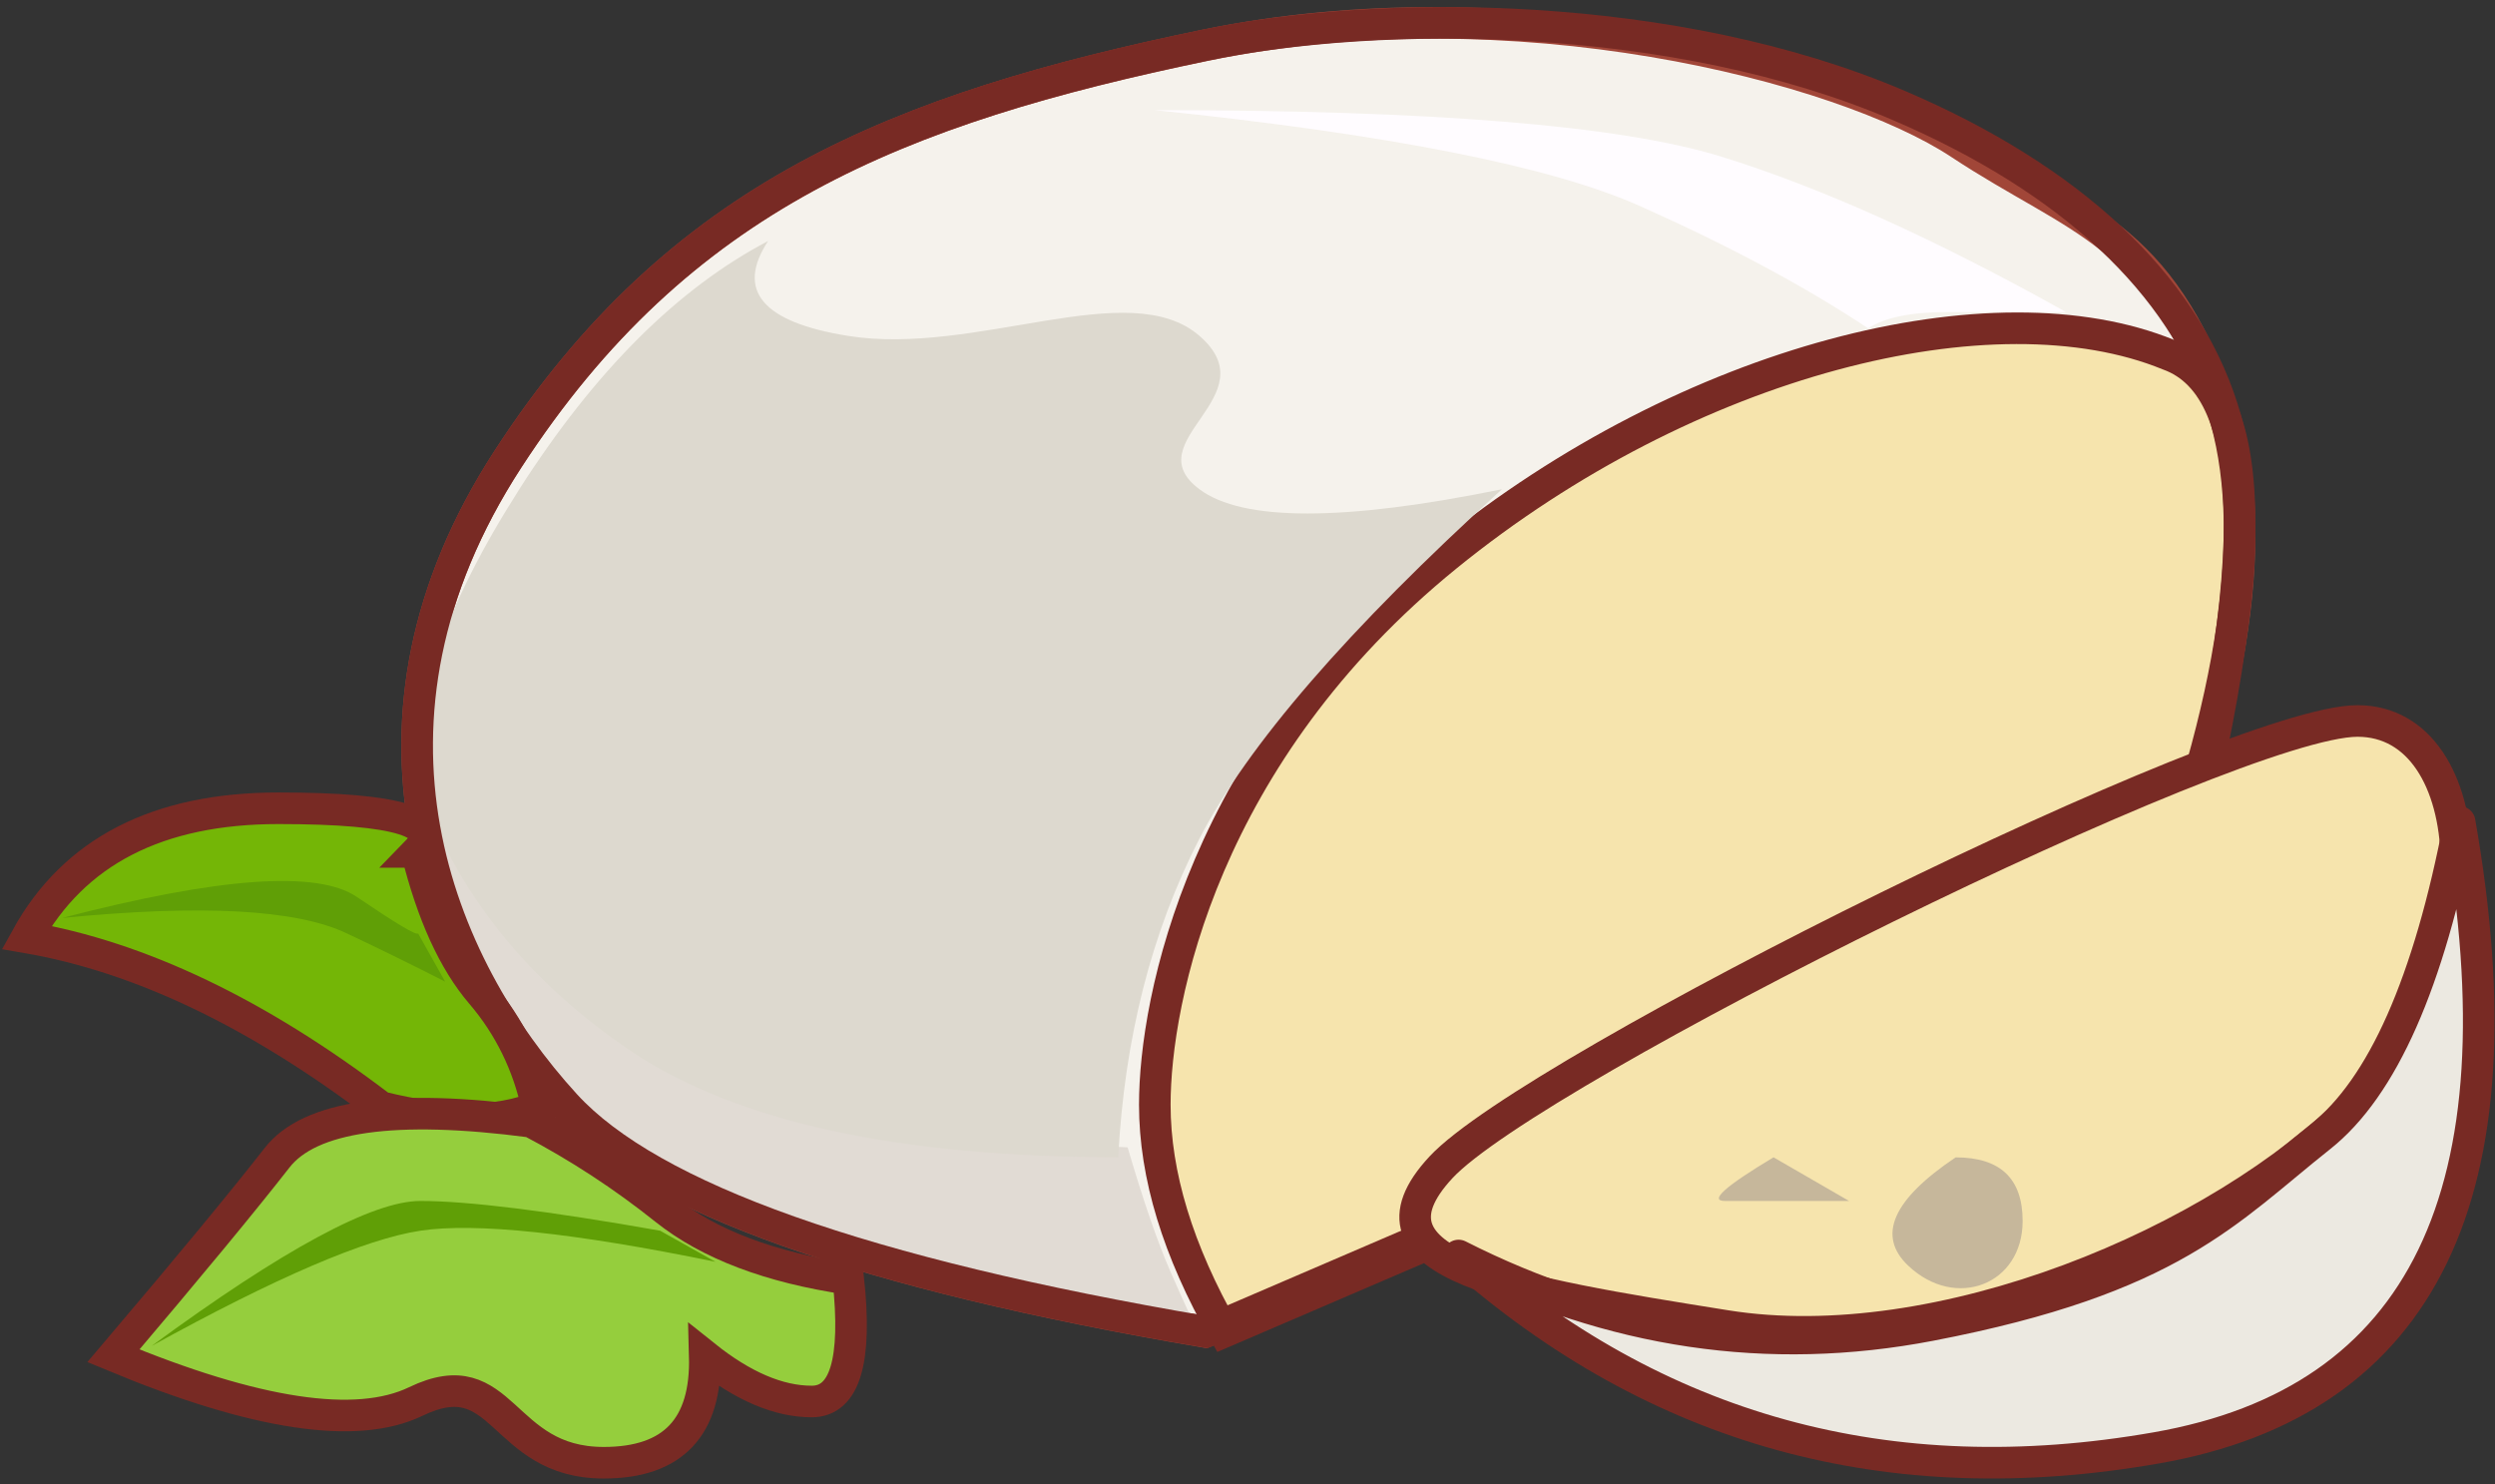<svg width="79" height="47" viewBox="0 0 79 47" fill="none" xmlns="http://www.w3.org/2000/svg">
<rect x="0" y="0" width="79" height="47" fill="#333333" stroke="none"/>
<path fill-rule="evenodd" clip-rule="evenodd" d="M38.152 42.172C27.343 40.33 20.593 37.936 17.898 34.987C13.856 30.566 10.661 22.889 16.083 14.54C21.503 6.192 28.436 3.453 38.152 1.436C47.868 -0.58 58.31 2.074 62.061 4.554C65.812 7.034 68.375 7.313 70.313 12.944C71.604 16.698 70.813 22.169 67.941 29.359L38.152 42.172Z" fill="#F5F2EC" stroke="#A14638"/>
<path fill-rule="evenodd" clip-rule="evenodd" d="M38.758 42.172C37.296 39.6 36.565 37.203 36.565 34.98C36.565 31.648 38.109 23.861 45.803 17.611C53.497 11.361 63.138 8.969 68.663 11.231C71.663 12.311 71.663 18.342 68.663 29.321L38.758 42.172Z" fill="#F6E4AD" stroke="#782A24"/>
<path fill-rule="evenodd" clip-rule="evenodd" d="M13.209 24.211C15.272 29.541 19.031 32.876 24.484 34.215C29.936 35.555 33.676 36.26 35.704 36.33C36.198 38.013 36.648 39.32 37.054 40.25C37.461 41.181 37.755 41.821 37.939 42.172C30.123 40.891 24.392 39.194 20.745 37.08C17.097 34.968 14.585 30.678 13.209 24.211Z" fill="#E1DBD4"/>
<path fill-rule="evenodd" clip-rule="evenodd" d="M24.32 7.632C23.295 9.197 24.135 10.198 26.842 10.634C30.902 11.288 35.751 8.704 37.978 10.634C40.205 12.564 35.922 13.958 37.978 15.492C39.347 16.514 42.539 16.514 47.556 15.492C42.683 19.922 39.492 23.611 37.978 26.555C36.464 29.501 35.606 32.864 35.406 36.645C28.466 36.637 23.339 35.526 20.025 33.31C16.711 31.095 14.451 28.267 13.246 24.83C12.992 22.343 14.058 19.229 16.444 15.49C18.832 11.753 21.456 9.134 24.32 7.632Z" fill="#DDD9CF"/>
<path fill-rule="evenodd" clip-rule="evenodd" d="M38.178 42.172C27.359 40.33 20.6 37.936 17.902 34.987C13.856 30.564 10.66 22.882 16.086 14.532C21.513 6.181 28.451 3.44 38.178 1.425C43.701 0.278 53.017 0.294 60.136 3.345C65.553 5.665 69.112 8.975 70.372 12.934C71.57 16.705 70.78 22.177 67.998 29.356L38.178 42.172Z" stroke="#782A24"/>
<path fill-rule="evenodd" clip-rule="evenodd" d="M36.565 3.487C43.997 4.254 49.126 5.27 51.95 6.534C54.775 7.796 57.175 9.084 59.15 10.395C59.68 10.053 60.514 9.881 61.654 9.881H65.417C61.282 7.568 57.631 5.924 54.467 4.949C51.299 3.975 45.332 3.487 36.565 3.487Z" fill="#FFFCFF"/>
<path fill-rule="evenodd" clip-rule="evenodd" d="M45.629 36.959C42.73 40.073 47.93 40.91 54.653 41.984C61.375 43.057 70.243 39.364 74.646 34.92C79.051 30.474 78.6 22.829 74.646 22.829C70.693 22.829 48.528 33.845 45.629 36.959Z" fill="#F6E4AD" stroke="#782A24"/>
<path fill-rule="evenodd" clip-rule="evenodd" d="M46.183 39.754C52.448 45.298 59.812 47.329 68.275 45.846C76.738 44.367 79.94 37.76 77.88 26.026C76.909 31.109 75.439 34.432 73.469 35.995C70.513 38.338 68.796 40.489 61.117 41.963C55.996 42.945 51.019 42.209 46.183 39.754Z" fill="#ECE9E1" stroke="#782A24" stroke-linecap="round" stroke-linejoin="round"/>
<path fill-rule="evenodd" clip-rule="evenodd" d="M61.925 36.645C59.922 37.989 59.422 39.133 60.422 40.078C61.925 41.497 64.043 40.677 64.043 38.662C64.043 37.318 63.337 36.647 61.925 36.647V36.645ZM56.157 36.645C54.618 37.567 54.106 38.027 54.618 38.027H58.548L56.157 36.645Z" fill="#C6B79B"/>
<path fill-rule="evenodd" clip-rule="evenodd" d="M13.195 26.974C14.092 26.053 12.632 25.593 8.818 25.593C5.004 25.593 2.347 26.956 0.843 29.682C4.429 30.297 8.172 32.087 12.068 35.056C14.118 35.565 15.764 35.565 17.006 35.056C16.73 33.727 16.124 32.491 15.243 31.462C14.367 30.439 13.685 28.944 13.196 26.974H13.195Z" fill="#74B606" stroke="#782A24"/>
<path fill-rule="evenodd" clip-rule="evenodd" d="M16.817 35.519C12.489 34.95 9.807 35.33 8.772 36.66C7.736 37.989 6.011 40.08 3.591 42.93C8.092 44.801 11.285 45.283 13.165 44.377C15.987 43.017 15.823 46.316 19.116 46.316C21.311 46.316 22.377 45.188 22.315 42.93C23.521 43.894 24.651 44.377 25.702 44.377C26.753 44.377 27.139 43.083 26.86 40.496C24.383 40.131 22.454 39.4 21.074 38.304C19.746 37.242 18.32 36.309 16.815 35.519H16.817Z" fill="#95CE3D" stroke="#782A24"/>
<path fill-rule="evenodd" clip-rule="evenodd" d="M4.8 42.619C8.967 39.558 11.803 38.027 13.31 38.027C14.816 38.027 17.347 38.34 20.903 38.969L22.654 39.953C18.166 39.034 15.051 38.706 13.31 38.969C11.568 39.233 8.732 40.45 4.8 42.619ZM1.97 29.066C6.938 27.774 10.049 27.552 11.296 28.398C12.546 29.245 13.192 29.632 13.239 29.556L14.094 31.083C13.065 30.557 12.028 30.048 10.983 29.556C9.392 28.795 6.389 28.631 1.97 29.066Z" fill="#609F06"/>
</svg>
